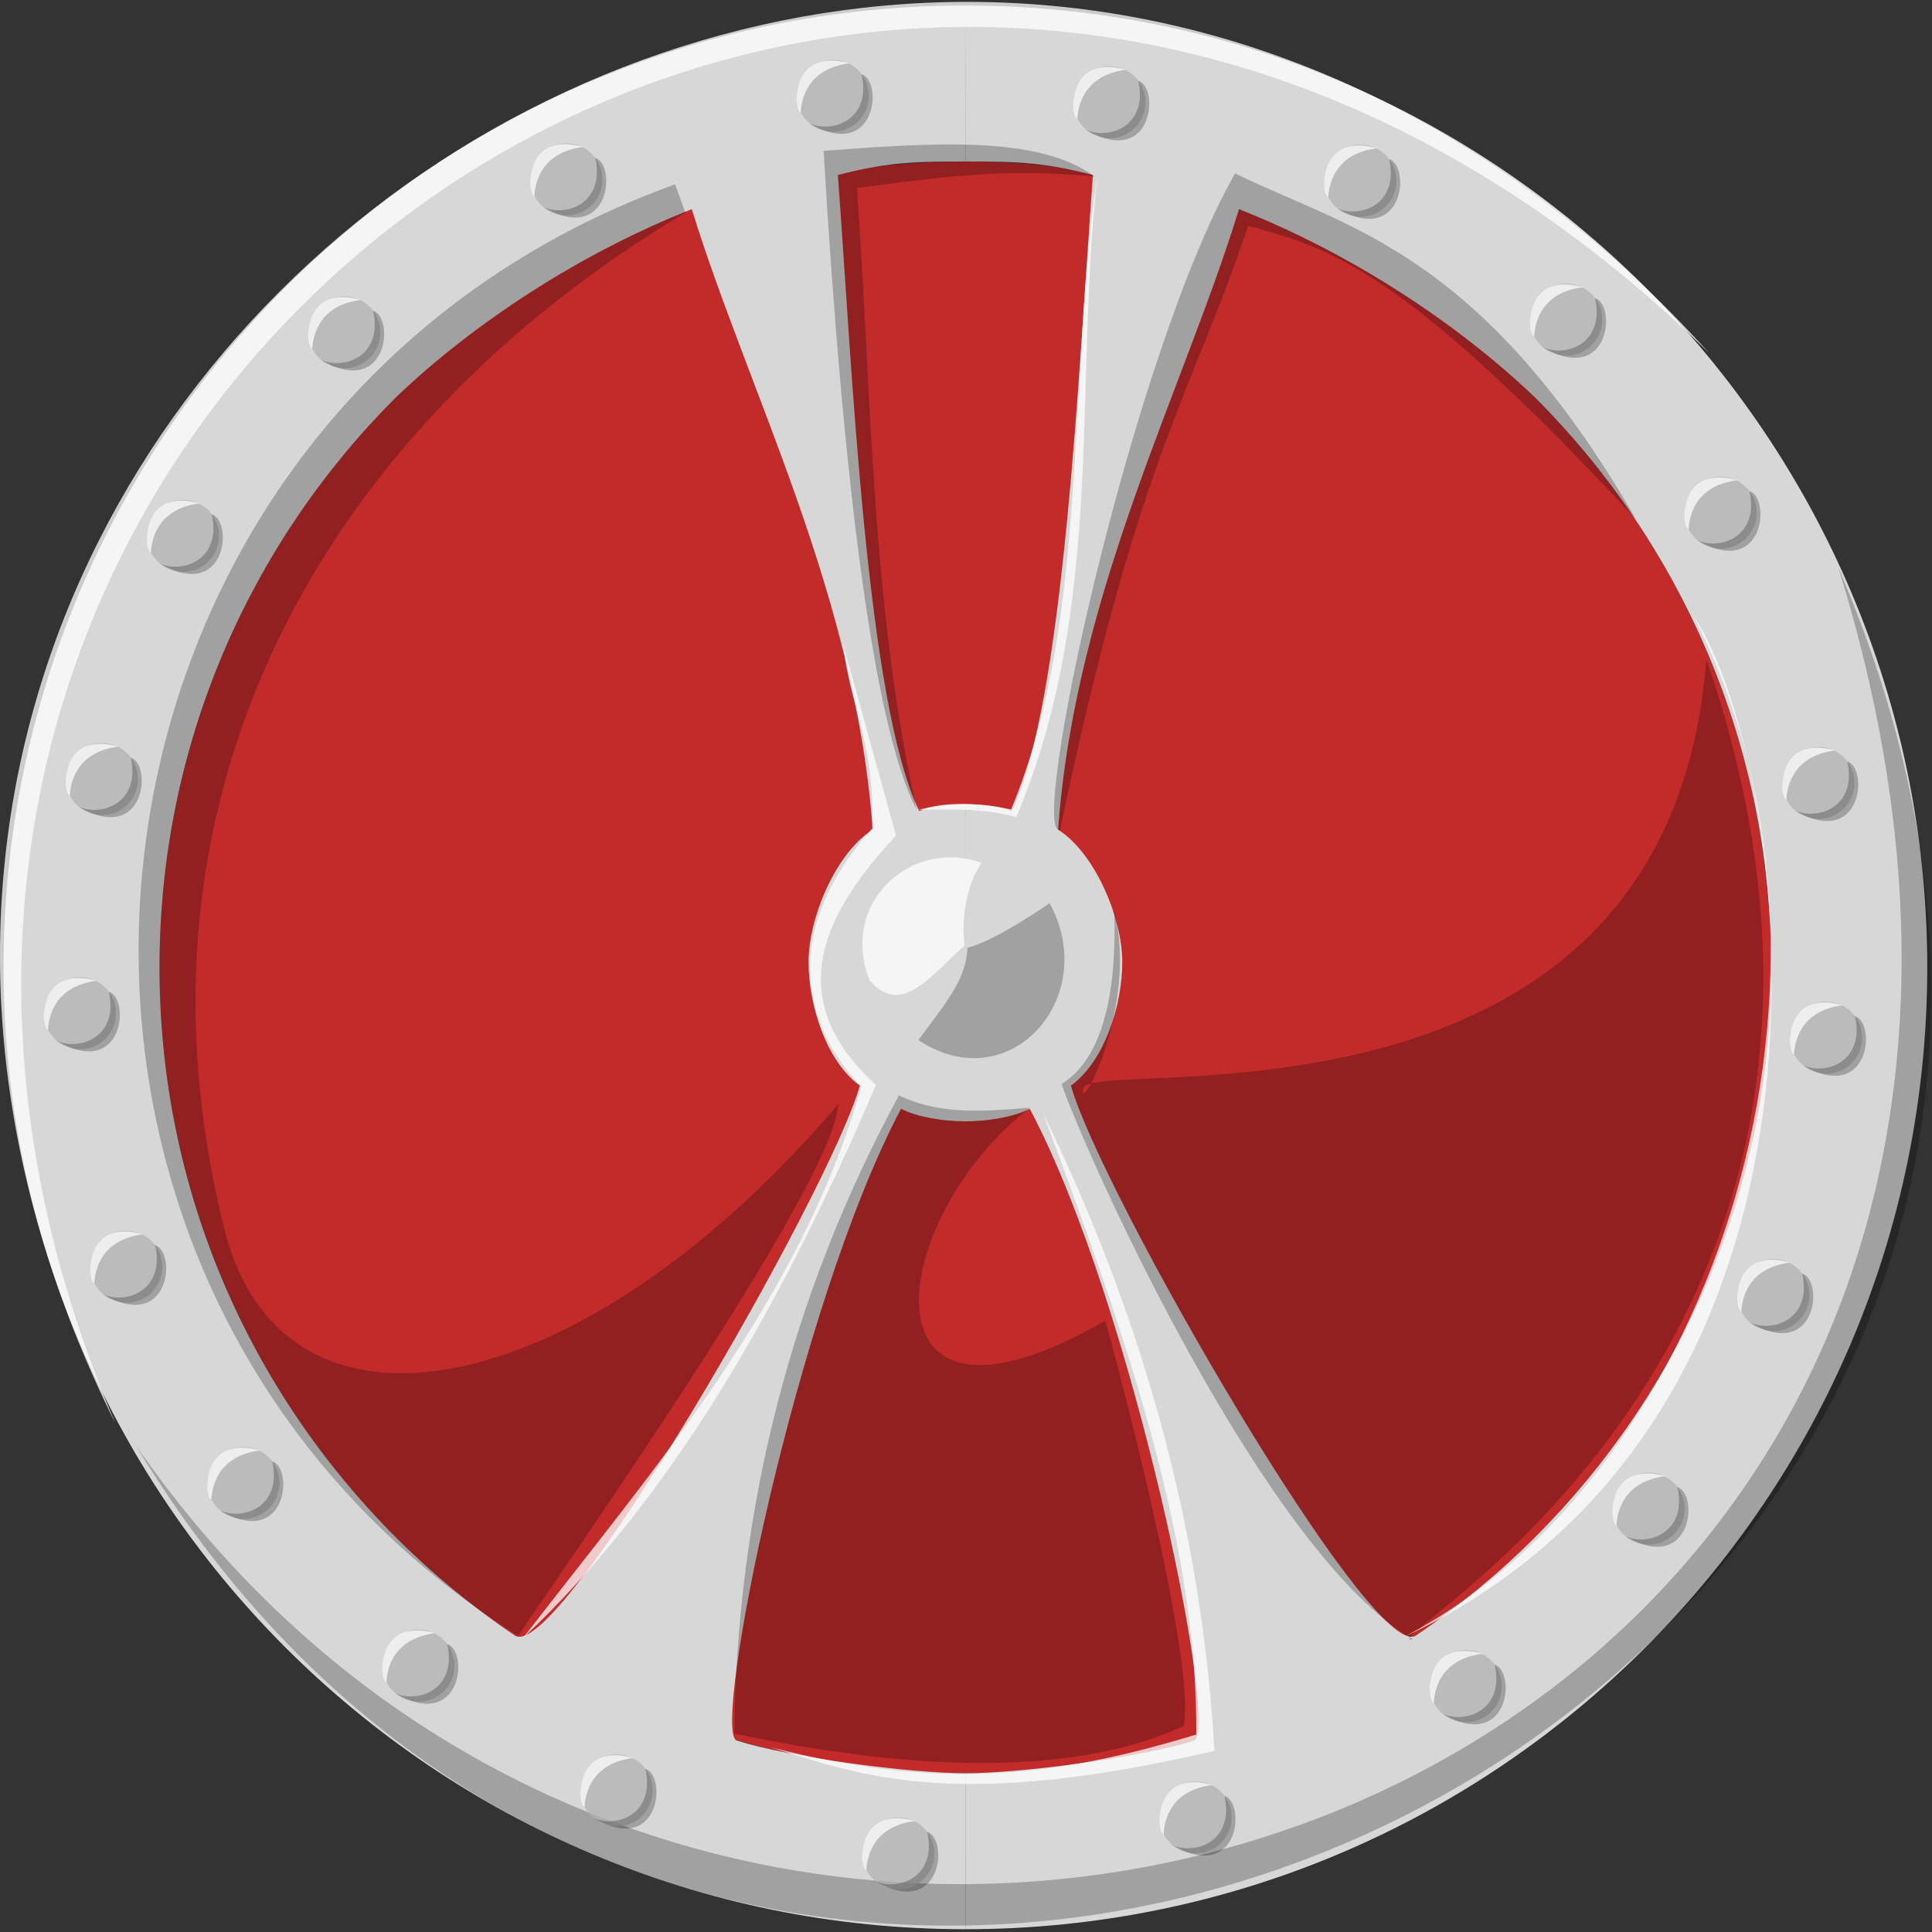 <?xml version="1.0" encoding="UTF-8" standalone="no"?>
<!-- Created with Inkscape (http://www.inkscape.org/) -->

<svg
   xmlns:dc="http://purl.org/dc/elements/1.1/"
   xmlns:cc="http://creativecommons.org/ns#"
   xmlns:rdf="http://www.w3.org/1999/02/22-rdf-syntax-ns#"
   xmlns:svg="http://www.w3.org/2000/svg"
   xmlns="http://www.w3.org/2000/svg"
   xmlns:xlink="http://www.w3.org/1999/xlink"
   xmlns:sodipodi="http://sodipodi.sourceforge.net/DTD/sodipodi-0.dtd"
   xmlns:inkscape="http://www.inkscape.org/namespaces/inkscape"
   id="svg2"
   sodipodi:docname="buckler.svg"
   viewBox="0 0 256 256"
   sodipodi:version="0.32"
   version="1.0"
   inkscape:version="0.92.4 (5da689c313, 2019-01-14)"
   width="256"
   height="256">
  <rect x="0" y="0" width="256" height="256" fill="#333333" stroke="none"/>
  <defs
     id="defs97" />
  <sodipodi:namedview
     id="base"
     bordercolor="#666666"
     inkscape:pageshadow="2"
     inkscape:window-y="-8"
     pagecolor="#ffffff"
     inkscape:window-height="1025"
     width="760px"
     inkscape:zoom="1.4142136"
     inkscape:window-x="-8"
     height="760px"
     borderopacity="1.0"
     inkscape:current-layer="layer1"
     inkscape:cx="31.979316"
     inkscape:cy="114.13635"
     showguides="false"
     inkscape:guide-bbox="true"
     inkscape:window-width="1920"
     showborder="true"
     inkscape:pageopacity="0.0"
     inkscape:document-units="px"
     showgrid="false"
     inkscape:window-maximized="1"
     fit-margin-top="0"
     fit-margin-left="0"
     fit-margin-right="0"
     fit-margin-bottom="0"
     inkscape:showpageshadow="false">
    <sodipodi:guide
       id="guide4561"
       position="127.84,-251.327"
       orientation="vertical"
       inkscape:locked="false" />
  </sodipodi:namedview>
  <g
     id="layer1"
     inkscape:label="Calque 1"
     inkscape:groupmode="layer"
     transform="translate(-251.876,-252.673)">
    <g
       id="g993"
       transform="matrix(0.341,0,0,0.341,250.28,250.719)">
      <circle
         r="313.147"
         cy="365.458"
         cx="369.716"
         transform="translate(10.102,16.162)"
         style="fill:#c32b2b;fill-rule:evenodd"
         id="path2762" />
      <use
         x="0"
         y="0"
         width="744.094"
         height="1052.362"
         transform="matrix(-1,0,0,1,759.63,0)"
         xlink:href="#path2760"
         id="use4539" />
      <path
         inkscape:connector-curvature="0"
         d="m 379.82,694.77 c -21.61,0 -68.16,-6.08 -88.9,-12.73 -9.9,-3.18 23.41,-169.07 63.89,-245.48 6.36,3.31 16.69,4.9 25.08,4.9 l -0.04,-123.23 c -8.28,0.07 -13.74,0.88 -18.02,2.64 -20.48,-42.68 -25.96,-171.5 -31.57,-247.15 18.32,-4.683 27.95,-5.246 49.56,-5.246 l 0.05,-60.61 C 173.55,7.864 6.06,175.314 6.06,381.624 c 9e-4,206.31 167.44,373.76 373.76,373.76 M 338.8,427.594 c -11.56,41.22 -117.37,224.93 -134.03,213.67 -16.66,-11.25 -32.18,-24.07 -46.35,-38.24 -56.68,-56.68 -91.75,-134.97 -91.75,-221.4 0,-86.43 35.07,-164.71 91.75,-221.39 29.73,-28.49 71.22,-55.95 115.08,-73.21 21.86,70.88 63.69,149.52 70.29,241.1 -14.54,9.24 -24.93,34.56 -24.93,51.34 0,16.78 6.81,38.53 19.94,48.13 z"
         style="fill:#d7d7d7;fill-rule:evenodd"
         sodipodi:nodetypes="cscccccccsccssscccsc"
         id="path2760" />
      <path
         inkscape:connector-curvature="0"
         d="m 271,88.362 -4,-11 c -247.26,89.198 -283.31,424 -61,564 43.59,-63.61 123.13,-179.5 124.43,-206.61 C 229.74,552.912 114.5,573.342 91.96,483.702 49.449,314.662 130.66,172.092 271,88.362 Z m 159,-14 c -35.66,-3.661 -62.31,0.579 -92.34,4.425 5.81,80.523 5.37,161.05 23.22,241.57 -16.74,-31.97 -28.54,-127.22 -36.17,-256 41.87,-3.136 83.67,-6.192 105.29,10.002 z m -13.41,253.83 c 30.52,-145.57 50.25,-166.6 73.12,-234.76 31.02,8.68 59.04,15.35 150.71,114.08 C 579.64,102.302 526.67,94.092 484.6,73.072 c -40.33,71.09 -80.54,258.1 -68.01,255.12 z m -4.06,28.46 c 0,0 -20.69,14.61 -31.93,17.35 -0.28,12.28 -8.78,21.86 -19.06,35.85 35.23,23.55 71.03,-16.37 50.99,-53.2 z m 306.5,-130.29 c 189.95,441.44 -421.14,739.14 -661.66,340.88 236.4,341.45 811.52,141.13 661.66,-340.88 z m -301.86,200.59 c 10.79,30.69 79.92,183.36 136.67,215.82 -22.38,4 206.35,-112.04 113.9,-380.85 -14.84,193.24 -240.26,153.77 -242.19,166.77 -1.66,11.22 21.48,-32.28 12.07,-69.11 1.32,38.01 -6.91,59.05 -20.45,67.37 z m -12.23,9.18 c -17.59,1.46 -35.19,2.97 -50.94,-4.77 -42.18,77.75 -63.02,161.26 -64,248 51.89,10.93 124.41,20.23 174.57,-2.93 4.42,-18.99 -15.37,-102.59 -30.37,-157.56 -98.06,56.49 -84.92,-39.94 -29.26,-82.74 z"
         style="opacity:0.25;fill:#000000;fill-rule:evenodd"
         sodipodi:nodetypes="ccccscccccccccccccccccccccscccccccc"
         id="path1953" />
      <path
         inkscape:connector-curvature="0"
         d="M 668.92,143.02 C 343.48,-175.9 -121.29,160.27 49.5,558.8 -149.44,158.23 360.24,-197.43 668.92,143.02 Z M 431.34,72.312 c -9.68,82.498 3.06,168.44 -31.74,250.94 -12.09,-3.47 -25.17,-3.02 -38.18,-2.83 5.81,-1.28 14.92,-4.38 36.15,-0.18 30.87,-73.77 21.54,-169.07 33.77,-247.93 z m -99,183.85 20.51,74.25 c -25.88,27.79 -46.44,61.97 -7.78,96.87 -34.9,81.83 -77.95,159.33 -137.18,214.96 51.37,-66.47 107.81,-131.18 131.52,-214.25 -21.89,-22.63 -32.63,-59.09 4.24,-100.41 0.93,-34.35 -8.85,-47.21 -11.31,-71.42 z m -28.28,428.51 c 37.37,11.72 72.78,24.54 172.53,1.41 -5.12,-89.51 -29.32,-171.16 -66.47,-247.49 28.98,78.26 60.06,162.87 59.4,241.13 -58.6,17.93 -103.18,20.84 -165.46,4.95 z m 245.36,-42.43 c 189.09,-88.66 149.95,-343.89 113.14,-397.39 70.55,136.22 11.08,333.2 -113.14,397.39 z m -169.7,-269.41 c -14.71,13.63 -25.09,27.61 -37.15,13.84 -11.88,-30.27 16.38,-55.41 43.51,-45.66 -9.02,13.24 -6.89,32.68 -6.36,31.82 z"
         style="opacity:0.75;fill:#ffffff;fill-rule:evenodd"
         sodipodi:nodetypes="ccccccccccccccccccccccccccc"
         id="path2865" />
      <g
         transform="translate(15,-15)"
         id="g7317">
        <circle
           r="14"
           cy="151.862"
           cx="127"
           transform="translate(-3.5,-2)"
           style="opacity:0.75;fill:#b1b1b1;fill-rule:evenodd"
           id="path4656" />
        <path
           inkscape:connector-curvature="0"
           d="m 134.69,141.49 c 8.35,2.5 5.9,34.21 -20.31,19.12 9.39,3.97 24.16,-1.67 20.31,-19.12 z"
           style="opacity:0.25;fill:#000000;fill-rule:evenodd"
           sodipodi:nodetypes="ccc"
           id="path4658" />
        <path
           inkscape:connector-curvature="0"
           d="m 111,156.36 c 0.24,-2.82 1,-16.82 18.94,-19.12 -21.95,-6.26 -22.29,16.48 -18.94,19.12 z"
           style="opacity:0.75;fill:#ffffff;fill-rule:evenodd"
           sodipodi:nodetypes="ccc"
           id="path4660" />
      </g>
      <g
         transform="translate(101.3,-74.401)"
         id="g7338">
        <circle
           r="14"
           cy="151.862"
           cx="127"
           transform="translate(-3.5,-2)"
           style="opacity:0.75;fill:#b1b1b1;fill-rule:evenodd"
           id="path7340" />
        <path
           inkscape:connector-curvature="0"
           d="m 134.69,141.49 c 8.35,2.5 5.9,34.21 -20.31,19.12 9.39,3.97 24.16,-1.67 20.31,-19.12 z"
           style="opacity:0.25;fill:#000000;fill-rule:evenodd"
           sodipodi:nodetypes="ccc"
           id="path7342" />
        <path
           inkscape:connector-curvature="0"
           d="m 111,156.36 c 0.24,-2.82 1,-16.82 18.94,-19.12 -21.95,-6.26 -22.29,16.48 -18.94,19.12 z"
           style="opacity:0.75;fill:#ffffff;fill-rule:evenodd"
           sodipodi:nodetypes="ccc"
           id="path7344" />
      </g>
      <g
         transform="translate(204.8,-106.9)"
         id="g7362">
        <circle
           r="14"
           cy="151.862"
           cx="127"
           transform="translate(-3.5,-2)"
           style="opacity:0.75;fill:#b1b1b1;fill-rule:evenodd"
           id="path7364" />
        <path
           inkscape:connector-curvature="0"
           d="m 134.69,141.49 c 8.35,2.5 5.9,34.21 -20.31,19.12 9.39,3.97 24.16,-1.67 20.31,-19.12 z"
           style="opacity:0.25;fill:#000000;fill-rule:evenodd"
           sodipodi:nodetypes="ccc"
           id="path7366" />
        <path
           inkscape:connector-curvature="0"
           d="m 111,156.36 c 0.24,-2.82 1,-16.82 18.94,-19.12 -21.95,-6.26 -22.29,16.48 -18.94,19.12 z"
           style="opacity:0.75;fill:#ffffff;fill-rule:evenodd"
           sodipodi:nodetypes="ccc"
           id="path7368" />
      </g>
      <g
         transform="translate(312.3,-104.4)"
         id="g7378">
        <circle
           r="14"
           cy="151.862"
           cx="127"
           transform="translate(-3.5,-2)"
           style="opacity:0.75;fill:#b1b1b1;fill-rule:evenodd"
           id="path7380" />
        <path
           inkscape:connector-curvature="0"
           d="m 134.69,141.49 c 8.35,2.5 5.9,34.21 -20.31,19.12 9.39,3.97 24.16,-1.67 20.31,-19.12 z"
           style="opacity:0.25;fill:#000000;fill-rule:evenodd"
           sodipodi:nodetypes="ccc"
           id="path7382" />
        <path
           inkscape:connector-curvature="0"
           d="m 111,156.36 c 0.24,-2.82 1,-16.82 18.94,-19.12 -21.95,-6.26 -22.29,16.48 -18.94,19.12 z"
           style="opacity:0.75;fill:#ffffff;fill-rule:evenodd"
           sodipodi:nodetypes="ccc"
           id="path7384" />
      </g>
      <g
         transform="translate(409.8,-73.901)"
         id="g7394">
        <circle
           r="14"
           cy="151.862"
           cx="127"
           transform="translate(-3.5,-2)"
           style="opacity:0.75;fill:#b1b1b1;fill-rule:evenodd"
           id="path7396" />
        <path
           inkscape:connector-curvature="0"
           d="m 134.69,141.49 c 8.35,2.5 5.9,34.21 -20.31,19.12 9.39,3.97 24.16,-1.67 20.31,-19.12 z"
           style="opacity:0.25;fill:#000000;fill-rule:evenodd"
           sodipodi:nodetypes="ccc"
           id="path7398" />
        <path
           inkscape:connector-curvature="0"
           d="m 111,156.36 c 0.24,-2.82 1,-16.82 18.94,-19.12 -21.95,-6.26 -22.29,16.48 -18.94,19.12 z"
           style="opacity:0.75;fill:#ffffff;fill-rule:evenodd"
           sodipodi:nodetypes="ccc"
           id="path7400" />
      </g>
      <g
         transform="translate(549.8,55.099)"
         id="g7418">
        <circle
           r="14"
           cy="151.862"
           cx="127"
           transform="translate(-3.5,-2)"
           style="opacity:0.75;fill:#b1b1b1;fill-rule:evenodd"
           id="path7420" />
        <path
           inkscape:connector-curvature="0"
           d="m 134.69,141.49 c 8.35,2.5 5.9,34.21 -20.31,19.12 9.39,3.97 24.16,-1.67 20.31,-19.12 z"
           style="opacity:0.25;fill:#000000;fill-rule:evenodd"
           sodipodi:nodetypes="ccc"
           id="path7422" />
        <path
           inkscape:connector-curvature="0"
           d="m 111,156.36 c 0.24,-2.82 1,-16.82 18.94,-19.12 -21.95,-6.26 -22.29,16.48 -18.94,19.12 z"
           style="opacity:0.75;fill:#ffffff;fill-rule:evenodd"
           sodipodi:nodetypes="ccc"
           id="path7424" />
      </g>
      <g
         transform="translate(587.8,160.1)"
         id="g7434">
        <circle
           r="14"
           cy="151.862"
           cx="127"
           transform="translate(-3.5,-2)"
           style="opacity:0.75;fill:#b1b1b1;fill-rule:evenodd"
           id="path7436" />
        <path
           inkscape:connector-curvature="0"
           d="m 134.69,141.49 c 8.35,2.5 5.9,34.21 -20.31,19.12 9.39,3.97 24.16,-1.67 20.31,-19.12 z"
           style="opacity:0.25;fill:#000000;fill-rule:evenodd"
           sodipodi:nodetypes="ccc"
           id="path7438" />
        <path
           inkscape:connector-curvature="0"
           d="m 111,156.36 c 0.24,-2.82 1,-16.82 18.94,-19.12 -21.95,-6.26 -22.29,16.48 -18.94,19.12 z"
           style="opacity:0.75;fill:#ffffff;fill-rule:evenodd"
           sodipodi:nodetypes="ccc"
           id="path7440" />
      </g>
      <g
         transform="translate(590.8,259.1)"
         id="g7450">
        <circle
           r="14"
           cy="151.862"
           cx="127"
           transform="translate(-3.5,-2)"
           style="opacity:0.75;fill:#b1b1b1;fill-rule:evenodd"
           id="path7452" />
        <path
           inkscape:connector-curvature="0"
           d="m 134.69,141.49 c 8.35,2.5 5.9,34.21 -20.31,19.12 9.39,3.97 24.16,-1.67 20.31,-19.12 z"
           style="opacity:0.25;fill:#000000;fill-rule:evenodd"
           sodipodi:nodetypes="ccc"
           id="path7454" />
        <path
           inkscape:connector-curvature="0"
           d="m 111,156.36 c 0.24,-2.82 1,-16.82 18.94,-19.12 -21.95,-6.26 -22.29,16.48 -18.94,19.12 z"
           style="opacity:0.75;fill:#ffffff;fill-rule:evenodd"
           sodipodi:nodetypes="ccc"
           id="path7456" />
      </g>
      <g
         transform="translate(570.3,359.1)"
         id="g7466">
        <circle
           r="14"
           cy="151.862"
           cx="127"
           transform="translate(-3.5,-2)"
           style="opacity:0.75;fill:#b1b1b1;fill-rule:evenodd"
           id="path7468" />
        <path
           inkscape:connector-curvature="0"
           d="m 134.69,141.49 c 8.35,2.5 5.9,34.21 -20.31,19.12 9.39,3.97 24.16,-1.67 20.31,-19.12 z"
           style="opacity:0.25;fill:#000000;fill-rule:evenodd"
           sodipodi:nodetypes="ccc"
           id="path7470" />
        <path
           inkscape:connector-curvature="0"
           d="m 111,156.36 c 0.24,-2.82 1,-16.82 18.94,-19.12 -21.95,-6.26 -22.29,16.48 -18.94,19.12 z"
           style="opacity:0.75;fill:#ffffff;fill-rule:evenodd"
           sodipodi:nodetypes="ccc"
           id="path7472" />
      </g>
      <g
         transform="translate(521.8,442.1)"
         id="g7482">
        <circle
           r="14"
           cy="151.862"
           cx="127"
           transform="translate(-3.5,-2)"
           style="opacity:0.75;fill:#b1b1b1;fill-rule:evenodd"
           id="path7484" />
        <path
           inkscape:connector-curvature="0"
           d="m 134.69,141.49 c 8.35,2.5 5.9,34.21 -20.31,19.12 9.39,3.97 24.16,-1.67 20.31,-19.12 z"
           style="opacity:0.25;fill:#000000;fill-rule:evenodd"
           sodipodi:nodetypes="ccc"
           id="path7486" />
        <path
           inkscape:connector-curvature="0"
           d="m 111,156.36 c 0.24,-2.82 1,-16.82 18.94,-19.12 -21.95,-6.26 -22.29,16.48 -18.94,19.12 z"
           style="opacity:0.75;fill:#ffffff;fill-rule:evenodd"
           sodipodi:nodetypes="ccc"
           id="path7488" />
      </g>
      <g
         transform="translate(450.8,511.1)"
         id="g7498">
        <circle
           r="14"
           cy="151.862"
           cx="127"
           transform="translate(-3.5,-2)"
           style="opacity:0.75;fill:#b1b1b1;fill-rule:evenodd"
           id="path7500" />
        <path
           inkscape:connector-curvature="0"
           d="m 134.69,141.49 c 8.35,2.5 5.9,34.21 -20.31,19.12 9.39,3.97 24.16,-1.67 20.31,-19.12 z"
           style="opacity:0.25;fill:#000000;fill-rule:evenodd"
           sodipodi:nodetypes="ccc"
           id="path7502" />
        <path
           inkscape:connector-curvature="0"
           d="m 111,156.36 c 0.24,-2.82 1,-16.82 18.94,-19.12 -21.95,-6.26 -22.29,16.48 -18.94,19.12 z"
           style="opacity:0.75;fill:#ffffff;fill-rule:evenodd"
           sodipodi:nodetypes="ccc"
           id="path7504" />
      </g>
      <g
         transform="translate(345.8,562.1)"
         id="g7514">
        <circle
           r="14"
           cy="151.862"
           cx="127"
           transform="translate(-3.5,-2)"
           style="opacity:0.75;fill:#b1b1b1;fill-rule:evenodd"
           id="path7516" />
        <path
           inkscape:connector-curvature="0"
           d="m 134.69,141.49 c 8.35,2.5 5.9,34.21 -20.31,19.12 9.39,3.97 24.16,-1.67 20.31,-19.12 z"
           style="opacity:0.25;fill:#000000;fill-rule:evenodd"
           sodipodi:nodetypes="ccc"
           id="path7518" />
        <path
           inkscape:connector-curvature="0"
           d="m 111,156.36 c 0.24,-2.82 1,-16.82 18.94,-19.12 -21.95,-6.26 -22.29,16.48 -18.94,19.12 z"
           style="opacity:0.75;fill:#ffffff;fill-rule:evenodd"
           sodipodi:nodetypes="ccc"
           id="path7520" />
      </g>
      <g
         transform="translate(230.3,576.1)"
         id="g7530">
        <circle
           r="14"
           cy="151.862"
           cx="127"
           transform="translate(-3.5,-2)"
           style="opacity:0.75;fill:#b1b1b1;fill-rule:evenodd"
           id="path7532" />
        <path
           inkscape:connector-curvature="0"
           d="m 134.69,141.49 c 8.35,2.5 5.9,34.21 -20.31,19.12 9.39,3.97 24.16,-1.67 20.31,-19.12 z"
           style="opacity:0.25;fill:#000000;fill-rule:evenodd"
           sodipodi:nodetypes="ccc"
           id="path7534" />
        <path
           inkscape:connector-curvature="0"
           d="m 111,156.36 c 0.24,-2.82 1,-16.82 18.94,-19.12 -21.95,-6.26 -22.29,16.48 -18.94,19.12 z"
           style="opacity:0.75;fill:#ffffff;fill-rule:evenodd"
           sodipodi:nodetypes="ccc"
           id="path7536" />
      </g>
      <g
         transform="translate(120.8,551.6)"
         id="g7546">
        <circle
           r="14"
           cy="151.862"
           cx="127"
           transform="translate(-3.5,-2)"
           style="opacity:0.75;fill:#b1b1b1;fill-rule:evenodd"
           id="path7548" />
        <path
           inkscape:connector-curvature="0"
           d="m 134.69,141.49 c 8.35,2.5 5.9,34.21 -20.31,19.12 9.39,3.97 24.16,-1.67 20.31,-19.12 z"
           style="opacity:0.25;fill:#000000;fill-rule:evenodd"
           sodipodi:nodetypes="ccc"
           id="path7550" />
        <path
           inkscape:connector-curvature="0"
           d="m 111,156.36 c 0.24,-2.82 1,-16.82 18.94,-19.12 -21.95,-6.26 -22.29,16.48 -18.94,19.12 z"
           style="opacity:0.75;fill:#ffffff;fill-rule:evenodd"
           sodipodi:nodetypes="ccc"
           id="path7552" />
      </g>
      <g
         transform="translate(-24.204,432.1)"
         id="g7570">
        <circle
           r="14"
           cy="151.862"
           cx="127"
           transform="translate(-3.5,-2)"
           style="opacity:0.75;fill:#b1b1b1;fill-rule:evenodd"
           id="path7572" />
        <path
           inkscape:connector-curvature="0"
           d="m 134.69,141.49 c 8.35,2.5 5.9,34.21 -20.31,19.12 9.39,3.97 24.16,-1.67 20.31,-19.12 z"
           style="opacity:0.25;fill:#000000;fill-rule:evenodd"
           sodipodi:nodetypes="ccc"
           id="path7574" />
        <path
           inkscape:connector-curvature="0"
           d="m 111,156.36 c 0.24,-2.82 1,-16.82 18.94,-19.12 -21.95,-6.26 -22.29,16.48 -18.94,19.12 z"
           style="opacity:0.75;fill:#ffffff;fill-rule:evenodd"
           sodipodi:nodetypes="ccc"
           id="path7576" />
      </g>
      <g
         transform="translate(-69.704,348.1)"
         id="g7586">
        <circle
           r="14"
           cy="151.862"
           cx="127"
           transform="translate(-3.5,-2)"
           style="opacity:0.75;fill:#b1b1b1;fill-rule:evenodd"
           id="path7588" />
        <path
           inkscape:connector-curvature="0"
           d="m 134.69,141.49 c 8.35,2.5 5.9,34.21 -20.31,19.12 9.39,3.97 24.16,-1.67 20.31,-19.12 z"
           style="opacity:0.25;fill:#000000;fill-rule:evenodd"
           sodipodi:nodetypes="ccc"
           id="path7590" />
        <path
           inkscape:connector-curvature="0"
           d="m 111,156.36 c 0.24,-2.82 1,-16.82 18.94,-19.12 -21.95,-6.26 -22.29,16.48 -18.94,19.12 z"
           style="opacity:0.75;fill:#ffffff;fill-rule:evenodd"
           sodipodi:nodetypes="ccc"
           id="path7592" />
      </g>
      <g
         transform="translate(-87.704,249.6)"
         id="g7602">
        <circle
           r="14"
           cy="151.862"
           cx="127"
           transform="translate(-3.5,-2)"
           style="opacity:0.75;fill:#b1b1b1;fill-rule:evenodd"
           id="path7604" />
        <path
           inkscape:connector-curvature="0"
           d="m 134.69,141.49 c 8.35,2.5 5.9,34.21 -20.31,19.12 9.39,3.97 24.16,-1.67 20.31,-19.12 z"
           style="opacity:0.25;fill:#000000;fill-rule:evenodd"
           sodipodi:nodetypes="ccc"
           id="path7606" />
        <path
           inkscape:connector-curvature="0"
           d="m 111,156.36 c 0.24,-2.82 1,-16.82 18.94,-19.12 -21.95,-6.26 -22.29,16.48 -18.94,19.12 z"
           style="opacity:0.75;fill:#ffffff;fill-rule:evenodd"
           sodipodi:nodetypes="ccc"
           id="path7608" />
      </g>
      <g
         transform="translate(-79.204,158.6)"
         id="g7618">
        <circle
           r="14"
           cy="151.862"
           cx="127"
           transform="translate(-3.5,-2)"
           style="opacity:0.75;fill:#b1b1b1;fill-rule:evenodd"
           id="path7620" />
        <path
           inkscape:connector-curvature="0"
           d="m 134.69,141.49 c 8.35,2.5 5.9,34.21 -20.31,19.12 9.39,3.97 24.16,-1.67 20.31,-19.12 z"
           style="opacity:0.25;fill:#000000;fill-rule:evenodd"
           sodipodi:nodetypes="ccc"
           id="path7622" />
        <path
           inkscape:connector-curvature="0"
           d="m 111,156.36 c 0.24,-2.82 1,-16.82 18.94,-19.12 -21.95,-6.26 -22.29,16.48 -18.94,19.12 z"
           style="opacity:0.75;fill:#ffffff;fill-rule:evenodd"
           sodipodi:nodetypes="ccc"
           id="path7624" />
      </g>
      <g
         transform="translate(-47.704,64.099)"
         id="g7642">
        <circle
           r="14"
           cy="151.862"
           cx="127"
           transform="translate(-3.5,-2)"
           style="opacity:0.75;fill:#b1b1b1;fill-rule:evenodd"
           id="path7644" />
        <path
           inkscape:connector-curvature="0"
           d="m 134.69,141.49 c 8.35,2.5 5.9,34.21 -20.31,19.12 9.39,3.97 24.16,-1.67 20.31,-19.12 z"
           style="opacity:0.25;fill:#000000;fill-rule:evenodd"
           sodipodi:nodetypes="ccc"
           id="path7646" />
        <path
           inkscape:connector-curvature="0"
           d="m 111,156.36 c 0.24,-2.82 1,-16.82 18.94,-19.12 -21.95,-6.26 -22.29,16.48 -18.94,19.12 z"
           style="opacity:0.75;fill:#ffffff;fill-rule:evenodd"
           sodipodi:nodetypes="ccc"
           id="path7648" />
      </g>
      <g
         transform="translate(489.8,-19.901)"
         id="g7658">
        <circle
           r="14"
           cy="151.862"
           cx="127"
           transform="translate(-3.5,-2)"
           style="opacity:0.75;fill:#b1b1b1;fill-rule:evenodd"
           id="path7660" />
        <path
           inkscape:connector-curvature="0"
           d="m 134.69,141.49 c 8.35,2.5 5.9,34.21 -20.31,19.12 9.39,3.97 24.16,-1.67 20.31,-19.12 z"
           style="opacity:0.25;fill:#000000;fill-rule:evenodd"
           sodipodi:nodetypes="ccc"
           id="path7662" />
        <path
           inkscape:connector-curvature="0"
           d="m 111,156.36 c 0.24,-2.82 1,-16.82 18.94,-19.12 -21.95,-6.26 -22.29,16.48 -18.94,19.12 z"
           style="opacity:0.75;fill:#ffffff;fill-rule:evenodd"
           sodipodi:nodetypes="ccc"
           id="path7664" />
      </g>
      <g
         transform="translate(43.796,503.1)"
         id="g7666">
        <circle
           r="14"
           cy="151.862"
           cx="127"
           transform="translate(-3.5,-2)"
           style="opacity:0.75;fill:#b1b1b1;fill-rule:evenodd"
           id="path7668" />
        <path
           inkscape:connector-curvature="0"
           d="m 134.69,141.49 c 8.35,2.5 5.9,34.21 -20.31,19.12 9.39,3.97 24.16,-1.67 20.31,-19.12 z"
           style="opacity:0.25;fill:#000000;fill-rule:evenodd"
           sodipodi:nodetypes="ccc"
           id="path7670" />
        <path
           inkscape:connector-curvature="0"
           d="m 111,156.36 c 0.24,-2.82 1,-16.82 18.94,-19.12 -21.95,-6.26 -22.29,16.48 -18.94,19.12 z"
           style="opacity:0.75;fill:#ffffff;fill-rule:evenodd"
           sodipodi:nodetypes="ccc"
           id="path7672" />
      </g>
    </g>
  </g>
</svg>
